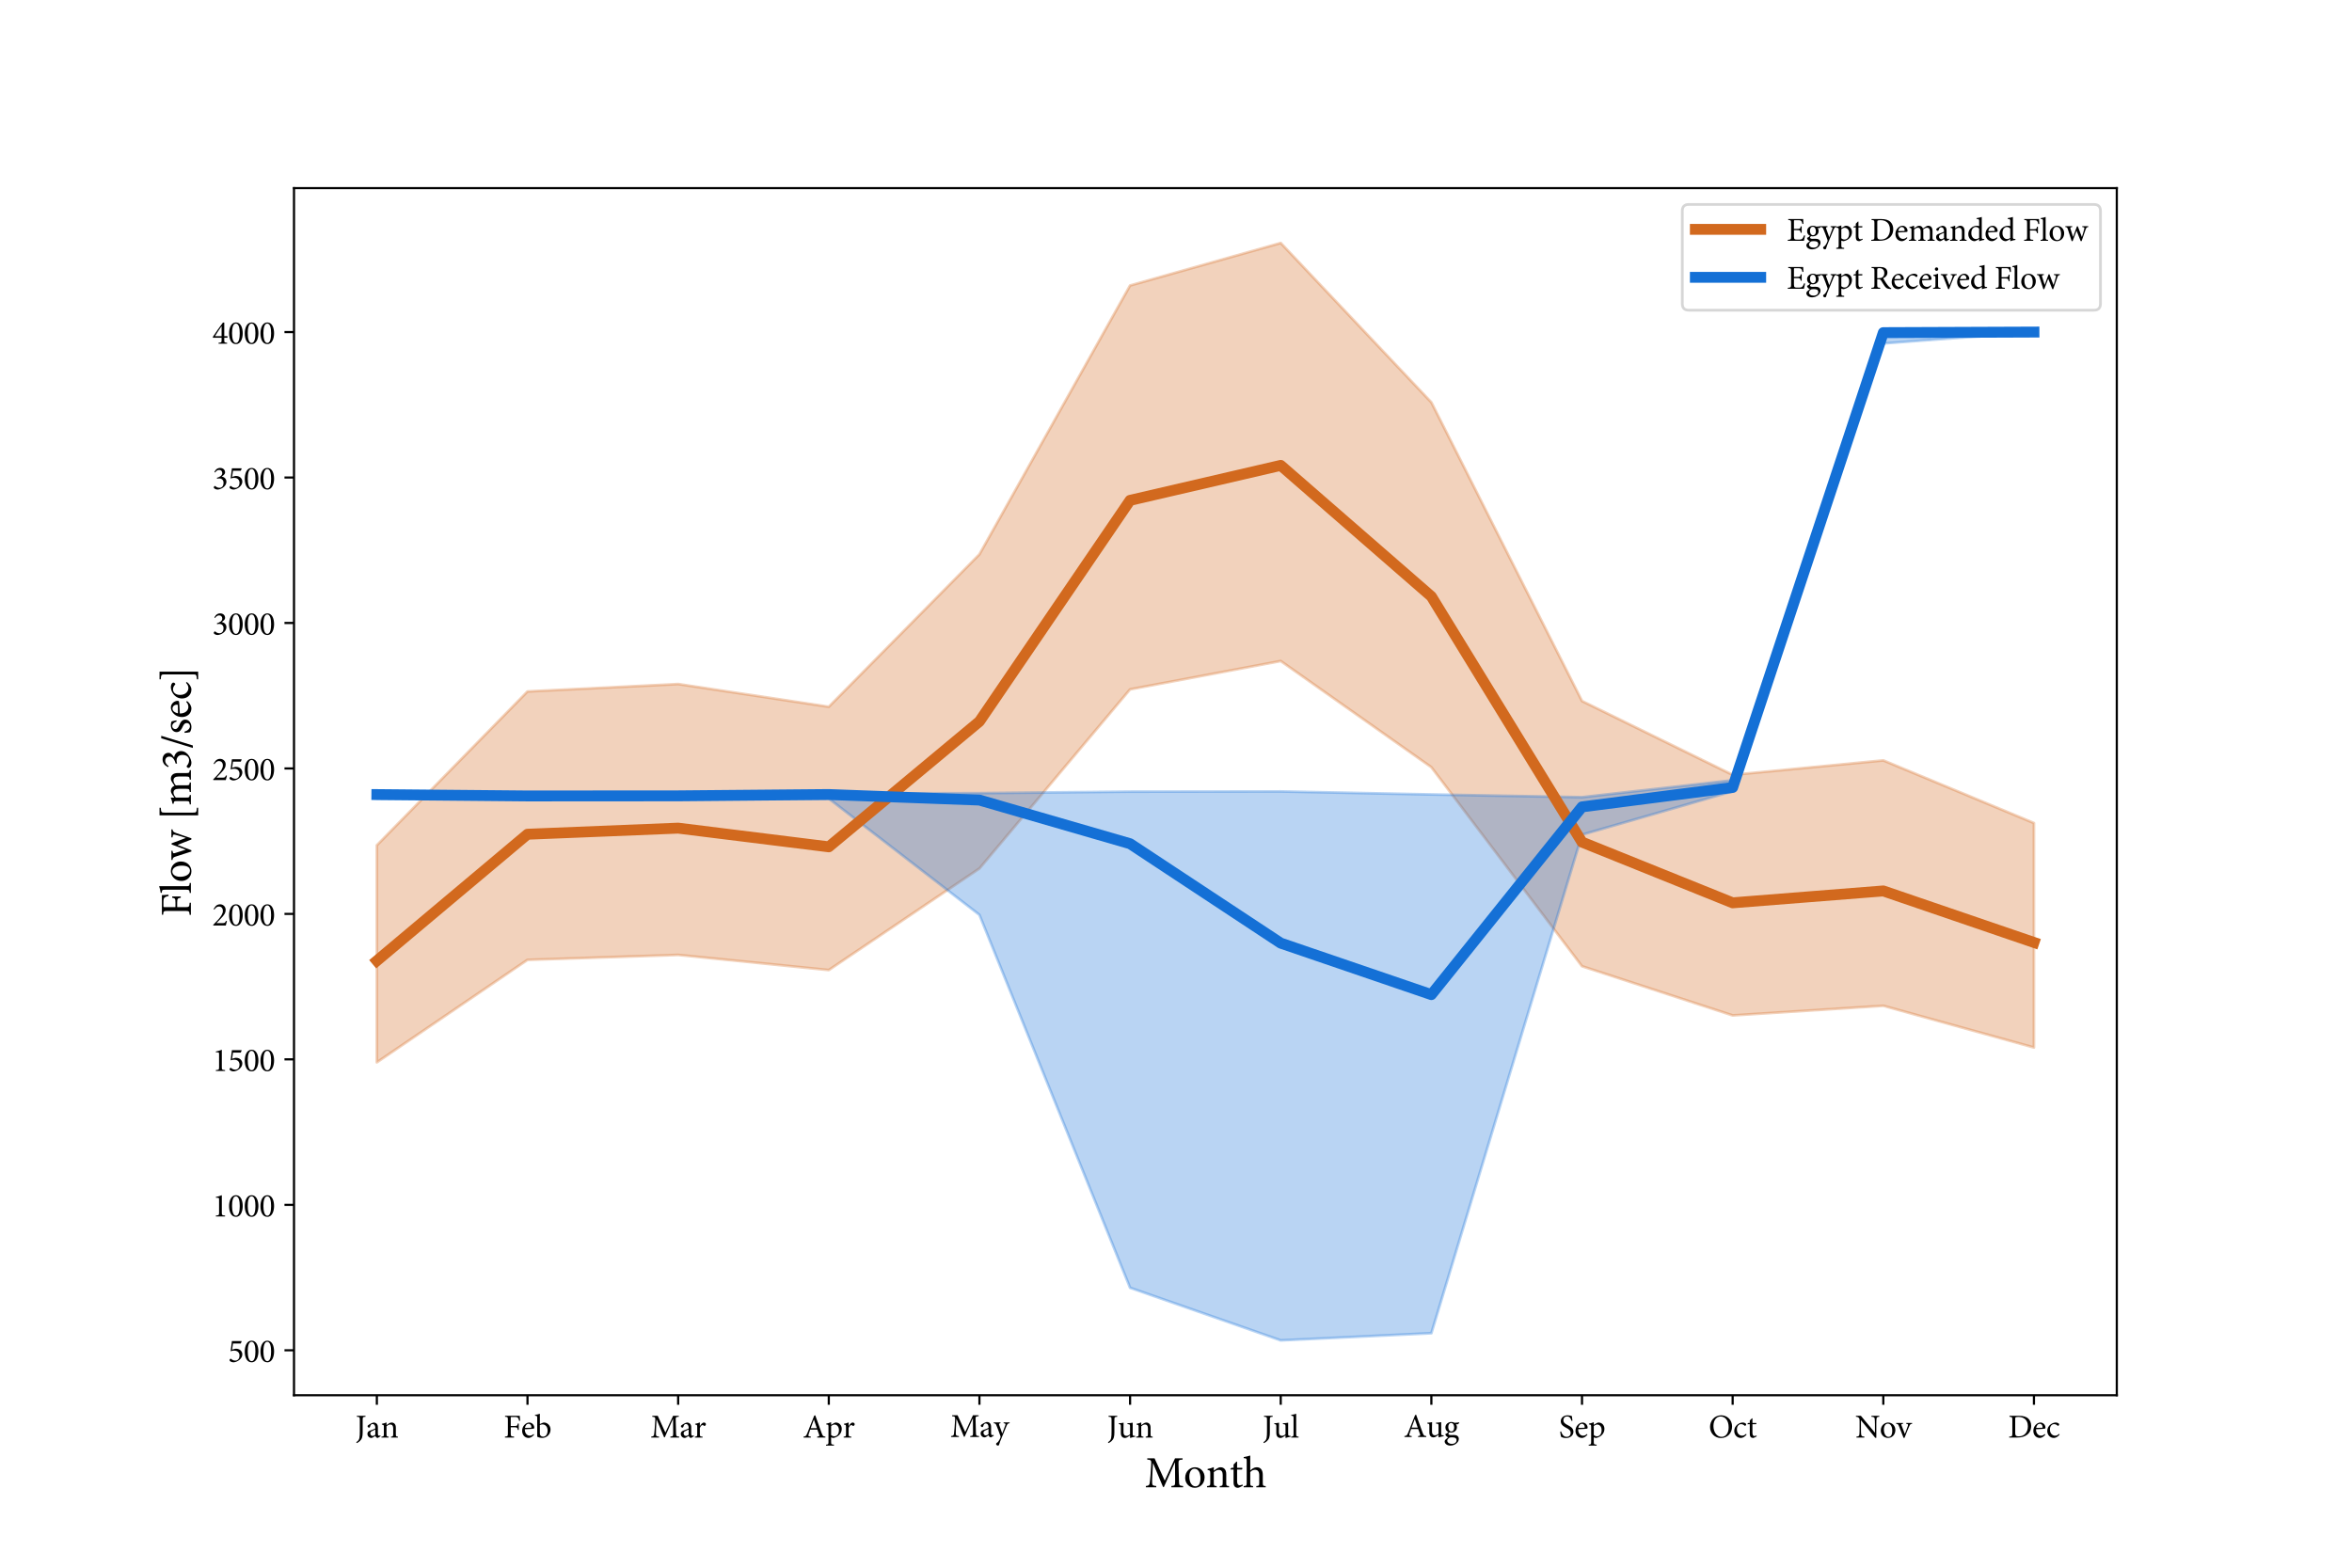 <?xml version="1.0" encoding="utf-8" standalone="no"?>
<!DOCTYPE svg PUBLIC "-//W3C//DTD SVG 1.1//EN"
  "http://www.w3.org/Graphics/SVG/1.1/DTD/svg11.dtd">
<svg xmlns:xlink="http://www.w3.org/1999/xlink" width="864pt" height="576pt" viewBox="0 0 864 576" xmlns="http://www.w3.org/2000/svg" version="1.1">
 <defs>
  <style type="text/css">*{stroke-linejoin: round; stroke-linecap: butt}</style>
 </defs>
 <g id="figure_1">
  <g id="patch_1">
   <path d="M 0 576 
L 864 576 
L 864 0 
L 0 0 
z
" style="fill: #ffffff"/>
  </g>
  <g id="axes_1">
   <g id="patch_2">
    <path d="M 108 512.64 
L 777.6 512.64 
L 777.6 69.12 
L 108 69.12 
z
" style="fill: #ffffff"/>
   </g>
   <g id="PolyCollection_1">
    <defs>
     <path id="me8ade3a484" d="M 138.436 -185.676 
L 138.436 -265.43 
L 193.775 -321.944 
L 249.114 -324.668 
L 304.453 -316.315 
L 359.792 -372.33 
L 415.131 -471.105 
L 470.469 -486.72 
L 525.808 -428.163 
L 581.147 -318.426 
L 636.486 -291.304 
L 691.825 -296.615 
L 747.164 -273.601 
L 747.164 -191.12 
L 747.164 -191.12 
L 691.825 -206.454 
L 636.486 -202.915 
L 581.147 -220.986 
L 525.808 -294.103 
L 470.469 -333.119 
L 415.131 -322.715 
L 359.792 -256.902 
L 304.453 -219.58 
L 249.114 -225.145 
L 193.775 -223.33 
L 138.436 -185.676 
z
" style="stroke: #d2691e; stroke-opacity: 0.3"/>
    </defs>
    <g clip-path="url(#pd6bfd8b8bc)">
     <use xlink:href="#me8ade3a484" x="0" y="576" style="fill: #d2691e; fill-opacity: 0.3; stroke: #d2691e; stroke-opacity: 0.3"/>
    </g>
   </g>
   <g id="PolyCollection_2">
    <defs>
     <path id="ma66932c95b" d="M 138.436 -282.604 
L 138.436 -284.246 
L 193.775 -283.663 
L 249.114 -284.011 
L 304.453 -284.412 
L 359.792 -284.582 
L 415.131 -285.139 
L 470.469 -285.209 
L 525.808 -284.099 
L 581.147 -283.09 
L 636.486 -289.314 
L 691.825 -453.992 
L 747.164 -453.992 
L 747.164 -453.992 
L 747.164 -453.992 
L 691.825 -449.804 
L 636.486 -285.274 
L 581.147 -269.324 
L 525.808 -86.153 
L 470.469 -83.52 
L 415.131 -102.85 
L 359.792 -239.863 
L 304.453 -282.575 
L 249.114 -282.681 
L 193.775 -282.912 
L 138.436 -282.604 
z
" style="stroke: #1470d6; stroke-opacity: 0.3"/>
    </defs>
    <g clip-path="url(#pd6bfd8b8bc)">
     <use xlink:href="#ma66932c95b" x="0" y="576" style="fill: #1470d6; fill-opacity: 0.3; stroke: #1470d6; stroke-opacity: 0.3"/>
    </g>
   </g>
   <g id="matplotlib.axis_1">
    <g id="xtick_1">
     <g id="line2d_1">
      <defs>
       <path id="mb27c49869f" d="M 0 0 
L 0 3.5 
" style="stroke: #000000; stroke-width: 0.8"/>
      </defs>
      <g>
       <use xlink:href="#mb27c49869f" x="138.436" y="512.64" style="stroke: #000000; stroke-width: 0.8"/>
      </g>
     </g>
     <g id="text_1">
      <!-- Jan -->
      <g transform="translate(130.545 528.184) scale(0.12 -0.12)">
       <defs>
        <path id="MinionPro-Regular-4a" d="M 1939 4160 
L 282 4160 
L 282 3981 
C 800 3942 851 3898 851 3360 
L 851 1178 
C 851 640 838 269 781 -38 
C 717 -403 525 -698 166 -877 
L 250 -1056 
C 410 -1005 627 -883 845 -685 
C 1267 -294 1395 147 1395 966 
L 1395 3360 
C 1395 3898 1446 3942 1939 3981 
L 1939 4160 
z
" transform="scale(0.016)"/>
        <path id="MinionPro-Regular-61" d="M 2771 250 
L 2707 416 
C 2643 378 2554 346 2477 346 
C 2368 346 2253 442 2253 730 
L 2253 1920 
C 2253 2253 2189 2515 1965 2701 
C 1824 2816 1632 2874 1440 2874 
C 1075 2803 659 2554 480 2426 
C 358 2336 275 2266 275 2170 
C 275 2022 442 1894 557 1894 
C 646 1894 717 1939 742 2048 
C 794 2240 851 2381 934 2464 
C 998 2541 1094 2592 1222 2592 
C 1542 2592 1760 2330 1760 1869 
L 1760 1754 
C 1619 1638 1152 1466 768 1338 
C 416 1216 250 1018 250 704 
C 250 301 563 -77 1018 -77 
C 1210 -77 1517 160 1773 333 
C 1805 224 1843 134 1926 45 
C 1997 -19 2131 -77 2227 -77 
L 2771 250 
z
M 1760 538 
C 1638 422 1414 314 1248 307 
C 1050 307 794 467 794 800 
C 794 1030 934 1152 1184 1267 
C 1318 1331 1626 1466 1760 1536 
L 1760 538 
z
" transform="scale(0.016)"/>
        <path id="MinionPro-Regular-6e" d="M 3347 0 
L 3347 166 
C 2976 205 2944 230 2944 666 
L 2944 1901 
C 2944 2522 2624 2874 2118 2874 
C 1933 2874 1766 2797 1587 2682 
C 1427 2573 1286 2477 1158 2381 
L 1158 2893 
C 877 2765 576 2688 269 2630 
L 269 2483 
C 614 2419 653 2400 653 1990 
L 653 666 
C 653 243 621 211 186 166 
L 186 0 
L 1574 0 
L 1574 166 
C 1197 205 1158 230 1158 666 
L 1158 2170 
C 1350 2336 1600 2496 1856 2496 
C 2285 2496 2438 2208 2438 1766 
L 2438 698 
C 2438 256 2394 205 2016 166 
L 2016 0 
L 3347 0 
z
" transform="scale(0.016)"/>
       </defs>
       <use xlink:href="#MinionPro-Regular-4a"/>
       <use xlink:href="#MinionPro-Regular-61" x="32.9"/>
       <use xlink:href="#MinionPro-Regular-6e" x="76.8"/>
      </g>
     </g>
    </g>
    <g id="xtick_2">
     <g id="line2d_2">
      <g>
       <use xlink:href="#mb27c49869f" x="193.775" y="512.64" style="stroke: #000000; stroke-width: 0.8"/>
      </g>
     </g>
     <g id="text_2">
      <!-- Feb -->
      <g transform="translate(185.003 528.184) scale(0.12 -0.12)">
       <defs>
        <path id="MinionPro-Regular-46" d="M 3155 3219 
C 3123 3520 3091 3930 3091 4160 
L 275 4160 
L 275 3981 
C 768 3942 819 3910 819 3354 
L 819 806 
C 819 256 768 218 256 179 
L 256 0 
L 1997 0 
L 1997 179 
C 1414 218 1363 256 1363 806 
L 1363 1965 
L 2022 1965 
C 2605 1965 2630 1888 2714 1453 
L 2893 1453 
L 2893 2682 
L 2714 2682 
C 2630 2272 2605 2214 2022 2214 
L 1363 2214 
L 1363 3738 
C 1363 3923 1382 3936 1568 3936 
L 2054 3936 
C 2541 3936 2682 3885 2784 3706 
C 2874 3571 2912 3450 2963 3194 
L 3155 3219 
z
" transform="scale(0.016)"/>
        <path id="MinionPro-Regular-65" d="M 2426 678 
C 2195 461 1952 358 1696 358 
C 1248 358 749 717 742 1587 
C 1504 1613 2304 1677 2413 1696 
C 2528 1722 2560 1773 2560 1901 
C 2560 2400 2131 2874 1600 2874 
L 1594 2874 
C 1267 2874 922 2701 659 2406 
C 397 2118 237 1728 237 1286 
C 237 563 698 -77 1485 -77 
C 1683 -77 2125 38 2528 544 
L 2426 678 
z
M 1446 2637 
C 1798 2637 2016 2330 2010 1997 
C 2010 1907 1971 1869 1856 1869 
C 1485 1856 1133 1850 774 1850 
C 870 2368 1152 2637 1440 2637 
L 1446 2637 
z
" transform="scale(0.016)"/>
        <path id="MinionPro-Regular-62" d="M 973 2586 
L 973 4557 
C 736 4467 346 4371 45 4333 
L 45 4186 
C 454 4147 467 4109 467 3712 
L 467 154 
C 819 -13 1146 -77 1408 -77 
C 2266 -77 3014 589 3014 1530 
C 3014 2285 2438 2874 1754 2874 
C 1683 2874 1594 2854 1491 2810 
L 973 2586 
z
M 973 2394 
C 1088 2464 1293 2515 1472 2515 
C 2003 2515 2451 2093 2451 1363 
C 2451 621 2112 166 1581 166 
C 1242 173 1050 397 1011 525 
C 986 582 973 646 973 742 
L 973 2394 
z
" transform="scale(0.016)"/>
       </defs>
       <use xlink:href="#MinionPro-Regular-46"/>
       <use xlink:href="#MinionPro-Regular-65" x="52.9"/>
       <use xlink:href="#MinionPro-Regular-62" x="95.4"/>
      </g>
     </g>
    </g>
    <g id="xtick_3">
     <g id="line2d_3">
      <g>
       <use xlink:href="#mb27c49869f" x="249.114" y="512.64" style="stroke: #000000; stroke-width: 0.8"/>
      </g>
     </g>
     <g id="text_3">
      <!-- Mar -->
      <g transform="translate(238.908 528.184) scale(0.12 -0.12)">
       <defs>
        <path id="MinionPro-Regular-4d" d="M 5510 0 
L 5510 179 
C 4954 230 4934 262 4915 941 
L 4851 3258 
C 4832 3917 4877 3930 5440 3981 
L 5440 4160 
L 4352 4160 
L 2874 960 
L 1414 4160 
L 365 4160 
L 365 3981 
C 947 3923 979 3898 922 3066 
L 832 1734 
C 781 1069 742 787 710 563 
C 666 294 538 224 166 179 
L 166 0 
L 1658 0 
L 1658 179 
C 1235 224 1082 269 1069 576 
C 1062 832 1062 1114 1088 1638 
L 1184 3462 
L 1197 3462 
L 2630 45 
L 2758 45 
L 4320 3552 
L 4346 3552 
L 4365 941 
C 4371 262 4346 230 3827 179 
L 3827 0 
L 5510 0 
z
" transform="scale(0.016)"/>
        <path id="MinionPro-Regular-72" d="M 1158 2195 
L 1158 2893 
C 851 2758 570 2682 256 2630 
L 256 2490 
C 621 2438 653 2413 653 1990 
L 653 666 
C 653 243 608 205 211 166 
L 211 0 
L 1683 0 
L 1683 166 
C 1190 205 1158 243 1158 666 
L 1158 1837 
C 1299 2195 1504 2387 1670 2387 
C 1773 2387 1850 2349 1939 2253 
C 1978 2214 2035 2208 2112 2240 
C 2234 2298 2317 2426 2317 2554 
C 2317 2707 2163 2874 1946 2874 
C 1638 2874 1363 2515 1171 2195 
L 1158 2195 
z
" transform="scale(0.016)"/>
       </defs>
       <use xlink:href="#MinionPro-Regular-4d"/>
       <use xlink:href="#MinionPro-Regular-61" x="89.1"/>
       <use xlink:href="#MinionPro-Regular-72" x="133"/>
      </g>
     </g>
    </g>
    <g id="xtick_4">
     <g id="line2d_4">
      <g>
       <use xlink:href="#mb27c49869f" x="304.453" y="512.64" style="stroke: #000000; stroke-width: 0.8"/>
      </g>
     </g>
     <g id="text_4">
      <!-- Apr -->
      <g transform="translate(294.937 528.184) scale(0.12 -0.12)">
       <defs>
        <path id="MinionPro-Regular-41" d="M 4307 0 
L 4307 179 
C 3891 218 3808 275 3603 826 
C 3194 1939 2765 3155 2368 4256 
L 2170 4198 
L 845 838 
C 621 275 531 237 128 179 
L 128 0 
L 1517 0 
L 1517 179 
C 1037 224 979 288 1120 691 
C 1203 960 1299 1229 1402 1517 
L 2765 1517 
C 2906 1126 3034 781 3117 531 
C 3200 282 3142 230 2739 179 
L 2739 0 
L 4307 0 
z
M 2675 1792 
L 1498 1792 
C 1690 2317 1894 2874 2099 3424 
L 2112 3424 
L 2675 1792 
z
" transform="scale(0.016)"/>
        <path id="MinionPro-Regular-70" d="M 1082 2432 
L 1082 2938 
C 781 2816 422 2707 154 2662 
L 154 2509 
C 550 2458 576 2445 576 2029 
L 576 -864 
C 576 -1286 518 -1325 109 -1363 
L 109 -1536 
L 1626 -1536 
L 1626 -1363 
C 1126 -1318 1082 -1286 1082 -800 
L 1082 38 
C 1165 -6 1338 -70 1523 -77 
C 2355 77 3117 698 3117 1664 
C 3117 2298 2694 2874 1984 2874 
C 1907 2874 1786 2842 1670 2778 
L 1082 2432 
z
M 1082 2221 
C 1254 2349 1517 2490 1722 2490 
C 2189 2490 2579 2106 2579 1421 
C 2579 698 2221 237 1683 237 
C 1466 237 1222 339 1082 486 
L 1082 2221 
z
" transform="scale(0.016)"/>
       </defs>
       <use xlink:href="#MinionPro-Regular-41"/>
       <use xlink:href="#MinionPro-Regular-70" x="69.1"/>
       <use xlink:href="#MinionPro-Regular-72" x="121.5"/>
      </g>
     </g>
    </g>
    <g id="xtick_5">
     <g id="line2d_5">
      <g>
       <use xlink:href="#mb27c49869f" x="359.792" y="512.64" style="stroke: #000000; stroke-width: 0.8"/>
      </g>
     </g>
     <g id="text_5">
      <!-- May -->
      <g transform="translate(349.057 527.98) scale(0.12 -0.12)">
       <defs>
        <path id="MinionPro-Regular-79" d="M 3059 2797 
L 1901 2797 
L 1901 2637 
C 2266 2586 2310 2515 2234 2272 
C 2099 1869 1824 1114 1645 678 
L 1062 2285 
C 979 2522 1011 2586 1306 2637 
L 1306 2797 
L 6 2797 
L 6 2637 
C 358 2586 422 2502 557 2150 
C 749 1696 1037 922 1293 192 
C 1331 83 1331 0 1299 -96 
C 1274 -179 1222 -314 1101 -538 
C 954 -826 826 -979 627 -1107 
C 518 -1178 461 -1235 461 -1338 
C 461 -1491 646 -1645 826 -1645 
C 915 -1645 992 -1613 1030 -1491 
C 1120 -1146 1261 -781 1690 243 
C 2131 1299 2330 1830 2490 2170 
C 2662 2534 2720 2586 3059 2637 
L 3059 2797 
z
" transform="scale(0.016)"/>
       </defs>
       <use xlink:href="#MinionPro-Regular-4d"/>
       <use xlink:href="#MinionPro-Regular-61" x="89.1"/>
       <use xlink:href="#MinionPro-Regular-79" x="133"/>
      </g>
     </g>
    </g>
    <g id="xtick_6">
     <g id="line2d_6">
      <g>
       <use xlink:href="#mb27c49869f" x="415.131" y="512.64" style="stroke: #000000; stroke-width: 0.8"/>
      </g>
     </g>
     <g id="text_6">
      <!-- Jun -->
      <g transform="translate(406.688 528.184) scale(0.12 -0.12)">
       <defs>
        <path id="MinionPro-Regular-75" d="M 3315 314 
L 3136 326 
C 2893 339 2842 384 2842 704 
L 2842 2842 
C 2746 2822 2592 2797 2413 2778 
C 2227 2752 2010 2733 1837 2726 
L 1837 2579 
L 2067 2541 
C 2278 2509 2336 2470 2336 2125 
L 2336 634 
C 2118 422 1875 326 1645 326 
C 1357 326 1082 480 1082 1043 
L 1082 1907 
C 1082 2342 1082 2643 1101 2842 
C 992 2822 819 2797 646 2771 
C 474 2752 320 2733 186 2726 
L 186 2579 
L 365 2541 
C 525 2502 576 2470 576 2131 
L 576 877 
C 576 186 941 -77 1370 -77 
C 1542 -77 1677 -26 1862 83 
C 2042 192 2189 307 2336 416 
L 2336 -38 
L 2374 -77 
C 2496 -45 2656 6 2822 51 
C 2995 96 3174 134 3315 154 
L 3315 314 
z
" transform="scale(0.016)"/>
       </defs>
       <use xlink:href="#MinionPro-Regular-4a"/>
       <use xlink:href="#MinionPro-Regular-75" x="32.9"/>
       <use xlink:href="#MinionPro-Regular-6e" x="86"/>
      </g>
     </g>
    </g>
    <g id="xtick_7">
     <g id="line2d_7">
      <g>
       <use xlink:href="#mb27c49869f" x="470.469" y="512.64" style="stroke: #000000; stroke-width: 0.8"/>
      </g>
     </g>
     <g id="text_7">
      <!-- Jul -->
      <g transform="translate(463.792 528.184) scale(0.12 -0.12)">
       <defs>
        <path id="MinionPro-Regular-6c" d="M 1523 0 
L 1523 166 
C 1114 205 1062 243 1062 666 
L 1062 4557 
C 845 4480 448 4371 115 4333 
L 115 4179 
C 518 4147 557 4128 557 3693 
L 557 666 
C 557 243 499 205 96 166 
L 96 0 
L 1523 0 
z
" transform="scale(0.016)"/>
       </defs>
       <use xlink:href="#MinionPro-Regular-4a"/>
       <use xlink:href="#MinionPro-Regular-75" x="32.9"/>
       <use xlink:href="#MinionPro-Regular-6c" x="86"/>
      </g>
     </g>
    </g>
    <g id="xtick_8">
     <g id="line2d_8">
      <g>
       <use xlink:href="#mb27c49869f" x="525.808" y="512.64" style="stroke: #000000; stroke-width: 0.8"/>
      </g>
     </g>
     <g id="text_8">
      <!-- Aug -->
      <g transform="translate(515.669 527.98) scale(0.12 -0.12)">
       <defs>
        <path id="MinionPro-Regular-67" d="M 2957 2803 
C 2726 2765 2400 2726 2086 2714 
C 1901 2816 1690 2874 1472 2874 
L 1466 2874 
C 979 2874 326 2541 326 1811 
C 326 1376 602 1075 890 954 
C 787 826 582 659 326 563 
C 320 499 339 390 397 294 
C 480 160 640 13 870 -58 
C 717 -173 467 -378 339 -506 
C 243 -602 186 -723 186 -864 
C 192 -1229 582 -1645 1293 -1645 
C 2144 -1645 2893 -1024 2893 -378 
C 2893 250 2368 378 1971 378 
C 1760 378 1530 371 1299 371 
C 1011 371 896 493 896 621 
C 896 710 998 826 1088 883 
C 1190 870 1306 851 1414 851 
C 1958 851 2534 1184 2534 1875 
C 2534 2106 2464 2304 2342 2445 
L 2707 2426 
C 2810 2477 2938 2650 2995 2752 
L 2957 2803 
z
M 1408 2682 
C 1773 2682 2010 2323 2010 1818 
C 2010 1312 1760 1062 1478 1056 
C 1120 1056 877 1414 877 1914 
C 877 2413 1126 2682 1402 2682 
L 1408 2682 
z
M 1549 -70 
C 1818 -70 2003 -90 2163 -154 
C 2349 -230 2458 -390 2458 -608 
C 2458 -1005 2144 -1318 1536 -1318 
C 1062 -1318 691 -1056 691 -710 
C 691 -525 819 -346 986 -211 
C 1101 -109 1242 -70 1542 -70 
L 1549 -70 
z
" transform="scale(0.016)"/>
       </defs>
       <use xlink:href="#MinionPro-Regular-41"/>
       <use xlink:href="#MinionPro-Regular-75" x="69.1"/>
       <use xlink:href="#MinionPro-Regular-67" x="122.2"/>
      </g>
     </g>
    </g>
    <g id="xtick_9">
     <g id="line2d_9">
      <g>
       <use xlink:href="#mb27c49869f" x="581.147" y="512.64" style="stroke: #000000; stroke-width: 0.8"/>
      </g>
     </g>
     <g id="text_9">
      <!-- Sep -->
      <g transform="translate(572.608 528.184) scale(0.12 -0.12)">
       <defs>
        <path id="MinionPro-Regular-53" d="M 2618 3226 
C 2566 3629 2534 3878 2509 4109 
C 2266 4186 1997 4256 1702 4256 
C 877 4256 384 3731 384 3117 
C 384 2394 1030 2074 1440 1856 
C 1920 1600 2272 1376 2272 902 
C 2272 435 1984 134 1504 134 
C 845 134 557 781 454 1171 
L 269 1126 
C 307 819 390 269 442 134 
C 499 102 595 58 755 0 
C 915 -45 1120 -96 1382 -96 
C 2234 -96 2803 442 2803 1114 
C 2803 1830 2195 2131 1696 2387 
C 1190 2650 883 2867 883 3334 
C 883 3680 1101 4038 1594 4038 
C 2150 4038 2317 3597 2432 3187 
L 2618 3226 
z
" transform="scale(0.016)"/>
       </defs>
       <use xlink:href="#MinionPro-Regular-53"/>
       <use xlink:href="#MinionPro-Regular-65" x="47.4"/>
       <use xlink:href="#MinionPro-Regular-70" x="89.9"/>
      </g>
     </g>
    </g>
    <g id="xtick_10">
     <g id="line2d_10">
      <g>
       <use xlink:href="#mb27c49869f" x="636.486" y="512.64" style="stroke: #000000; stroke-width: 0.8"/>
      </g>
     </g>
     <g id="text_10">
      <!-- Oct -->
      <g transform="translate(627.636 528.184) scale(0.12 -0.12)">
       <defs>
        <path id="MinionPro-Regular-4f" d="M 2432 4256 
C 1088 4256 282 3187 282 2035 
C 282 806 1203 -96 2362 -96 
C 3533 -96 4499 749 4499 2131 
C 4499 3411 3520 4256 2438 4256 
L 2432 4256 
z
M 2304 4026 
C 3142 4026 3846 3309 3846 1958 
C 3846 730 3206 134 2496 134 
C 1594 134 934 1011 934 2214 
C 934 3411 1587 4026 2298 4026 
L 2304 4026 
z
" transform="scale(0.016)"/>
        <path id="MinionPro-Regular-63" d="M 2502 710 
C 2208 435 1997 358 1722 358 
C 1363 358 755 653 755 1542 
C 755 2214 1126 2566 1549 2566 
C 1773 2566 1997 2483 2189 2304 
C 2246 2253 2278 2234 2310 2234 
C 2381 2234 2522 2374 2522 2509 
C 2522 2579 2502 2637 2419 2707 
C 2317 2790 2106 2874 1850 2874 
L 1843 2874 
C 1600 2874 1216 2771 883 2515 
C 454 2182 243 1754 243 1261 
C 243 576 717 -77 1523 -77 
C 1901 -77 2330 205 2611 576 
L 2502 710 
z
" transform="scale(0.016)"/>
        <path id="MinionPro-Regular-74" d="M 1907 230 
L 1850 397 
C 1760 352 1613 288 1453 288 
C 1293 288 1082 384 1082 902 
L 1082 2547 
L 1766 2547 
C 1843 2592 1862 2733 1805 2797 
L 1082 2797 
L 1082 3674 
L 992 3686 
L 576 3264 
L 576 2797 
L 282 2797 
L 109 2611 
L 134 2547 
L 576 2547 
L 576 685 
C 576 179 800 -77 1203 -77 
C 1261 -77 1363 -51 1472 6 
L 1907 230 
z
" transform="scale(0.016)"/>
       </defs>
       <use xlink:href="#MinionPro-Regular-4f"/>
       <use xlink:href="#MinionPro-Regular-63" x="74.7"/>
       <use xlink:href="#MinionPro-Regular-74" x="117"/>
      </g>
     </g>
    </g>
    <g id="xtick_11">
     <g id="line2d_11">
      <g>
       <use xlink:href="#mb27c49869f" x="691.825" y="512.64" style="stroke: #000000; stroke-width: 0.8"/>
      </g>
     </g>
     <g id="text_11">
      <!-- Nov -->
      <g transform="translate(681.529 528.184) scale(0.12 -0.12)">
       <defs>
        <path id="MinionPro-Regular-4e" d="M 4602 4160 
L 3091 4160 
L 3091 3981 
C 3533 3955 3686 3872 3718 3584 
C 3738 3405 3763 3110 3763 2522 
L 3763 947 
L 3744 947 
L 1075 4160 
L 128 4160 
L 128 3981 
C 429 3955 570 3904 698 3744 
C 813 3590 826 3565 826 3098 
L 826 1690 
C 826 1101 806 794 787 595 
C 755 282 595 198 224 179 
L 224 0 
L 1741 0 
L 1741 179 
C 1306 205 1158 282 1126 608 
C 1107 794 1088 1101 1088 1690 
L 1088 3296 
L 1101 3296 
L 3827 -58 
L 4026 -58 
L 4026 2522 
C 4026 3117 4038 3405 4064 3597 
C 4090 3878 4243 3962 4602 3981 
L 4602 4160 
z
" transform="scale(0.016)"/>
        <path id="MinionPro-Regular-6f" d="M 1638 2874 
C 1056 2874 237 2394 237 1338 
C 237 627 762 -77 1638 -77 
C 2272 -77 3027 416 3027 1446 
C 3027 2240 2432 2874 1645 2874 
L 1638 2874 
z
M 1574 2662 
C 2131 2662 2432 2054 2432 1306 
C 2432 429 2106 134 1709 134 
C 1184 134 832 736 832 1542 
C 832 2266 1178 2662 1568 2662 
L 1574 2662 
z
" transform="scale(0.016)"/>
        <path id="MinionPro-Regular-76" d="M 3053 2797 
L 1914 2797 
L 1914 2637 
C 2278 2592 2317 2522 2221 2214 
C 2080 1798 1875 1216 1651 685 
C 1466 1146 1210 1818 1043 2266 
C 941 2541 954 2592 1299 2637 
L 1299 2797 
L -13 2797 
L -13 2637 
C 333 2586 384 2541 531 2170 
C 832 1427 1126 698 1414 -70 
L 1587 -70 
C 1939 883 2278 1670 2490 2150 
C 2662 2534 2720 2592 3053 2637 
L 3053 2797 
z
" transform="scale(0.016)"/>
       </defs>
       <use xlink:href="#MinionPro-Regular-4e"/>
       <use xlink:href="#MinionPro-Regular-6f" x="74.3"/>
       <use xlink:href="#MinionPro-Regular-76" x="125.3"/>
      </g>
     </g>
    </g>
    <g id="xtick_12">
     <g id="line2d_12">
      <g>
       <use xlink:href="#mb27c49869f" x="747.164" y="512.64" style="stroke: #000000; stroke-width: 0.8"/>
      </g>
     </g>
     <g id="text_12">
      <!-- Dec -->
      <g transform="translate(737.666 528.184) scale(0.12 -0.12)">
       <defs>
        <path id="MinionPro-Regular-44" d="M 269 4160 
L 269 3974 
C 762 3936 813 3910 813 3360 
L 813 794 
C 813 250 762 211 211 173 
L 211 0 
L 1728 0 
C 2515 0 3149 160 3629 531 
C 4122 902 4416 1472 4416 2240 
C 4416 2842 4192 3309 3878 3616 
C 3482 3994 2880 4160 2067 4160 
L 269 4160 
z
M 1363 3501 
C 1363 3750 1382 3821 1446 3866 
C 1510 3910 1677 3942 1946 3942 
C 2374 3942 2746 3866 3034 3680 
C 3546 3379 3789 2810 3789 2150 
C 3789 1126 3238 230 2042 230 
C 1574 230 1363 352 1363 838 
L 1363 3501 
z
" transform="scale(0.016)"/>
       </defs>
       <use xlink:href="#MinionPro-Regular-44"/>
       <use xlink:href="#MinionPro-Regular-65" x="73.5"/>
       <use xlink:href="#MinionPro-Regular-63" x="116"/>
      </g>
     </g>
    </g>
    <g id="text_13">
     <!-- Month -->
     <g transform="translate(420.504 546.457) scale(0.16 -0.16)">
      <defs>
       <path id="MinionPro-Regular-68" d="M 3283 0 
L 3283 166 
C 2906 198 2861 237 2861 659 
L 2861 1779 
C 2861 2547 2496 2880 1978 2874 
C 1632 2874 1286 2637 1062 2406 
L 1062 4557 
C 813 4480 429 4378 122 4333 
L 122 4186 
C 544 4147 557 4115 557 3712 
L 557 659 
C 557 237 506 198 122 166 
L 115 0 
L 1472 0 
L 1472 166 
C 1094 205 1062 250 1062 659 
L 1062 2182 
C 1242 2387 1485 2509 1728 2509 
C 2157 2509 2355 2246 2355 1722 
L 2355 659 
C 2355 243 2304 205 1933 166 
L 1933 0 
L 3283 0 
z
" transform="scale(0.016)"/>
      </defs>
      <use xlink:href="#MinionPro-Regular-4d"/>
      <use xlink:href="#MinionPro-Regular-6f" x="89.1"/>
      <use xlink:href="#MinionPro-Regular-6e" x="140.1"/>
      <use xlink:href="#MinionPro-Regular-74" x="194.8"/>
      <use xlink:href="#MinionPro-Regular-68" x="225.3"/>
     </g>
    </g>
   </g>
   <g id="matplotlib.axis_2">
    <g id="ytick_1">
     <g id="line2d_13">
      <defs>
       <path id="m5efa4b848d" d="M 0 0 
L -3.5 0 
" style="stroke: #000000; stroke-width: 0.8"/>
      </defs>
      <g>
       <use xlink:href="#m5efa4b848d" x="108" y="496.119" style="stroke: #000000; stroke-width: 0.8"/>
      </g>
     </g>
     <g id="text_14">
      <!-- 500 -->
      <g transform="translate(83.72 500.391) scale(0.12 -0.12)">
       <defs>
        <path id="MinionPro-Regular-35" d="M 973 3520 
L 2464 3520 
L 2630 3936 
L 2592 3987 
L 768 3987 
L 518 2035 
C 666 2093 909 2163 1178 2163 
C 1875 2163 2221 1760 2221 1197 
C 2221 717 1952 250 1408 250 
C 1018 250 755 454 621 576 
C 557 627 506 621 448 576 
C 378 512 320 429 314 365 
C 301 288 333 237 416 147 
C 512 58 781 -77 1075 -77 
C 1414 -70 1843 96 2189 378 
C 2579 698 2758 1062 2758 1446 
C 2758 1971 2342 2528 1523 2528 
C 1350 2528 1050 2426 806 2336 
L 973 3520 
z
" transform="scale(0.016)"/>
        <path id="MinionPro-Regular-30" d="M 1536 4064 
C 576 4064 224 2925 224 1990 
C 224 979 570 -77 1536 -77 
C 2496 -77 2835 1062 2835 1997 
C 2835 2982 2496 4064 1542 4064 
L 1536 4064 
z
M 1530 3853 
C 2106 3853 2266 2906 2266 1997 
C 2266 1101 2112 141 1536 141 
C 979 141 794 1107 794 2003 
C 794 2893 947 3853 1523 3853 
L 1530 3853 
z
" transform="scale(0.016)"/>
       </defs>
       <use xlink:href="#MinionPro-Regular-35"/>
       <use xlink:href="#MinionPro-Regular-30" x="48"/>
       <use xlink:href="#MinionPro-Regular-30" x="96"/>
      </g>
     </g>
    </g>
    <g id="ytick_2">
     <g id="line2d_14">
      <g>
       <use xlink:href="#m5efa4b848d" x="108" y="442.675" style="stroke: #000000; stroke-width: 0.8"/>
      </g>
     </g>
     <g id="text_15">
      <!-- 1000 -->
      <g transform="translate(77.96 446.947) scale(0.12 -0.12)">
       <defs>
        <path id="MinionPro-Regular-31" d="M 2458 0 
L 2458 173 
C 1875 218 1837 269 1837 730 
L 1837 4064 
C 1485 3923 1107 3802 698 3731 
L 698 3584 
L 1005 3571 
C 1286 3558 1312 3526 1312 3194 
L 1312 730 
C 1312 269 1280 218 698 173 
L 698 0 
L 2458 0 
z
" transform="scale(0.016)"/>
       </defs>
       <use xlink:href="#MinionPro-Regular-31"/>
       <use xlink:href="#MinionPro-Regular-30" x="48"/>
       <use xlink:href="#MinionPro-Regular-30" x="96"/>
       <use xlink:href="#MinionPro-Regular-30" x="144"/>
      </g>
     </g>
    </g>
    <g id="ytick_3">
     <g id="line2d_15">
      <g>
       <use xlink:href="#m5efa4b848d" x="108" y="389.23" style="stroke: #000000; stroke-width: 0.8"/>
      </g>
     </g>
     <g id="text_16">
      <!-- 1500 -->
      <g transform="translate(77.96 393.502) scale(0.12 -0.12)">
       <use xlink:href="#MinionPro-Regular-31"/>
       <use xlink:href="#MinionPro-Regular-35" x="48"/>
       <use xlink:href="#MinionPro-Regular-30" x="96"/>
       <use xlink:href="#MinionPro-Regular-30" x="144"/>
      </g>
     </g>
    </g>
    <g id="ytick_4">
     <g id="line2d_16">
      <g>
       <use xlink:href="#m5efa4b848d" x="108" y="335.786" style="stroke: #000000; stroke-width: 0.8"/>
      </g>
     </g>
     <g id="text_17">
      <!-- 2000 -->
      <g transform="translate(77.96 340.058) scale(0.12 -0.12)">
       <defs>
        <path id="MinionPro-Regular-32" d="M 2637 896 
C 2445 493 2362 467 2016 467 
L 819 467 
L 1728 1421 
C 2317 2048 2573 2426 2573 2982 
C 2573 3654 2061 4064 1498 4064 
C 1126 4064 826 3898 634 3686 
L 269 3168 
L 410 3040 
C 576 3290 845 3635 1280 3635 
C 1754 3635 2035 3322 2035 2784 
C 2035 2234 1632 1709 1235 1235 
C 915 864 557 499 198 147 
L 198 0 
L 2592 0 
C 2669 288 2733 570 2816 838 
L 2637 896 
z
" transform="scale(0.016)"/>
       </defs>
       <use xlink:href="#MinionPro-Regular-32"/>
       <use xlink:href="#MinionPro-Regular-30" x="48"/>
       <use xlink:href="#MinionPro-Regular-30" x="96"/>
       <use xlink:href="#MinionPro-Regular-30" x="144"/>
      </g>
     </g>
    </g>
    <g id="ytick_5">
     <g id="line2d_17">
      <g>
       <use xlink:href="#m5efa4b848d" x="108" y="282.341" style="stroke: #000000; stroke-width: 0.8"/>
      </g>
     </g>
     <g id="text_18">
      <!-- 2500 -->
      <g transform="translate(77.96 286.614) scale(0.12 -0.12)">
       <use xlink:href="#MinionPro-Regular-32"/>
       <use xlink:href="#MinionPro-Regular-35" x="48"/>
       <use xlink:href="#MinionPro-Regular-30" x="96"/>
       <use xlink:href="#MinionPro-Regular-30" x="144"/>
      </g>
     </g>
    </g>
    <g id="ytick_6">
     <g id="line2d_18">
      <g>
       <use xlink:href="#m5efa4b848d" x="108" y="228.897" style="stroke: #000000; stroke-width: 0.8"/>
      </g>
     </g>
     <g id="text_19">
      <!-- 3000 -->
      <g transform="translate(77.96 233.169) scale(0.12 -0.12)">
       <defs>
        <path id="MinionPro-Regular-33" d="M 1824 2419 
C 2010 2547 2163 2662 2259 2765 
C 2381 2886 2458 3034 2458 3219 
C 2458 3706 2080 4064 1504 4064 
L 1498 4064 
C 1165 4064 870 3904 691 3706 
L 410 3302 
L 544 3174 
C 704 3411 960 3680 1312 3680 
C 1651 3680 1920 3475 1920 3078 
C 1920 2605 1485 2355 896 2170 
L 941 1984 
C 1043 2016 1197 2054 1350 2054 
C 1715 2054 2163 1818 2163 1229 
C 2163 595 1843 256 1389 256 
C 1024 256 762 435 595 582 
C 544 627 493 621 442 582 
C 384 538 301 454 294 371 
C 282 294 307 224 397 141 
C 480 64 742 -77 1037 -77 
C 1498 -77 2714 397 2714 1434 
C 2714 1901 2387 2298 1824 2406 
L 1824 2419 
z
" transform="scale(0.016)"/>
       </defs>
       <use xlink:href="#MinionPro-Regular-33"/>
       <use xlink:href="#MinionPro-Regular-30" x="48"/>
       <use xlink:href="#MinionPro-Regular-30" x="96"/>
       <use xlink:href="#MinionPro-Regular-30" x="144"/>
      </g>
     </g>
    </g>
    <g id="ytick_7">
     <g id="line2d_19">
      <g>
       <use xlink:href="#m5efa4b848d" x="108" y="175.453" style="stroke: #000000; stroke-width: 0.8"/>
      </g>
     </g>
     <g id="text_20">
      <!-- 3500 -->
      <g transform="translate(77.96 179.725) scale(0.12 -0.12)">
       <use xlink:href="#MinionPro-Regular-33"/>
       <use xlink:href="#MinionPro-Regular-35" x="48"/>
       <use xlink:href="#MinionPro-Regular-30" x="96"/>
       <use xlink:href="#MinionPro-Regular-30" x="144"/>
      </g>
     </g>
    </g>
    <g id="ytick_8">
     <g id="line2d_20">
      <g>
       <use xlink:href="#m5efa4b848d" x="108" y="122.008" style="stroke: #000000; stroke-width: 0.8"/>
      </g>
     </g>
     <g id="text_21">
      <!-- 4000 -->
      <g transform="translate(77.96 126.281) scale(0.12 -0.12)">
       <defs>
        <path id="MinionPro-Regular-34" d="M 2918 1139 
L 2918 1440 
L 2304 1440 
L 2304 4045 
L 2048 4045 
C 1389 3174 736 2227 128 1318 
L 128 1139 
L 1792 1139 
L 1792 678 
C 1792 256 1766 218 1210 173 
L 1210 0 
L 2848 0 
L 2848 173 
C 2330 218 2304 250 2304 678 
L 2304 1139 
L 2918 1139 
z
M 1792 1440 
L 531 1440 
C 954 2150 1370 2758 1779 3334 
L 1792 3334 
L 1792 1440 
z
" transform="scale(0.016)"/>
       </defs>
       <use xlink:href="#MinionPro-Regular-34"/>
       <use xlink:href="#MinionPro-Regular-30" x="48"/>
       <use xlink:href="#MinionPro-Regular-30" x="96"/>
       <use xlink:href="#MinionPro-Regular-30" x="144"/>
      </g>
     </g>
    </g>
    <g id="text_22">
     <!-- Flow [m3/sec] -->
     <g transform="translate(70.12 336.793) rotate(-90) scale(0.16 -0.16)">
      <defs>
       <path id="MinionPro-Regular-77" d="M 4454 2797 
L 3296 2797 
L 3296 2637 
C 3712 2579 3750 2541 3667 2208 
C 3552 1734 3373 1178 3232 736 
L 3219 736 
C 2950 1421 2688 2099 2451 2765 
L 2285 2765 
C 2016 2029 1779 1370 1542 755 
L 1530 755 
C 1370 1248 1210 1754 1062 2246 
C 966 2534 998 2573 1382 2637 
L 1382 2797 
L 58 2797 
L 58 2637 
C 365 2592 422 2547 538 2214 
C 800 1446 1043 691 1274 -70 
L 1459 -70 
C 1709 640 1971 1280 2214 1920 
C 2477 1248 2739 621 2995 -70 
L 3174 -70 
C 3469 800 3750 1651 3942 2157 
C 4077 2509 4134 2586 4454 2637 
L 4454 2797 
z
" transform="scale(0.016)"/>
       <path id="MinionPro-Regular-20" transform="scale(0.016)"/>
       <path id="MinionPro-Regular-5b" d="M 1856 -1043 
L 1856 -864 
C 1171 -806 1158 -781 1158 -282 
L 1158 3738 
C 1158 4237 1178 4269 1856 4320 
L 1856 4499 
L 768 4499 
L 768 -1043 
L 1856 -1043 
z
" transform="scale(0.016)"/>
       <path id="MinionPro-Regular-6d" d="M 5094 0 
L 5094 166 
C 4730 205 4678 230 4678 659 
L 4678 1894 
C 4678 2522 4365 2874 3866 2874 
C 3686 2874 3520 2797 3386 2707 
C 3226 2611 3040 2490 2854 2349 
C 2726 2682 2451 2874 2144 2874 
C 1939 2874 1786 2803 1619 2701 
C 1427 2579 1286 2464 1152 2374 
L 1152 2893 
C 870 2765 544 2682 262 2630 
L 262 2483 
C 634 2426 653 2394 653 1984 
L 653 659 
C 653 243 595 205 173 166 
L 173 0 
L 1523 0 
L 1523 166 
C 1210 205 1158 243 1158 659 
L 1158 2163 
C 1350 2323 1600 2496 1856 2496 
C 2246 2496 2413 2234 2413 1760 
L 2413 659 
C 2413 237 2355 205 1958 166 
L 1958 0 
L 3328 0 
L 3328 166 
C 2976 205 2918 243 2918 646 
L 2918 1894 
C 2918 2016 2912 2086 2899 2163 
C 3142 2368 3386 2496 3616 2496 
C 4019 2496 4179 2208 4179 1754 
L 4179 685 
C 4179 230 4109 205 3731 166 
L 3731 0 
L 5094 0 
z
" transform="scale(0.016)"/>
       <path id="MinionPro-Regular-2f" d="M 1907 4256 
L 1549 4256 
L 160 -282 
L 518 -282 
L 1907 4256 
z
" transform="scale(0.016)"/>
       <path id="MinionPro-Regular-73" d="M 2048 2080 
C 2029 2240 1958 2618 1907 2765 
C 1773 2816 1600 2880 1338 2874 
C 749 2874 365 2496 365 2048 
C 365 1555 781 1344 1165 1165 
C 1485 1018 1670 864 1670 582 
C 1670 314 1453 134 1216 134 
C 832 134 544 506 429 928 
L 262 896 
C 262 666 320 230 365 141 
C 480 45 774 -77 1101 -77 
C 1613 -77 2157 224 2157 806 
C 2157 1248 1830 1478 1350 1677 
C 1062 1798 806 1952 806 2234 
C 806 2483 979 2675 1222 2675 
C 1536 2675 1760 2419 1882 2042 
L 2048 2080 
z
" transform="scale(0.016)"/>
       <path id="MinionPro-Regular-5d" d="M 1446 -1043 
L 1446 4499 
L 352 4499 
L 352 4326 
C 1037 4269 1056 4237 1056 3738 
L 1056 -269 
C 1056 -774 1037 -806 352 -864 
L 352 -1043 
L 1446 -1043 
z
" transform="scale(0.016)"/>
      </defs>
      <use xlink:href="#MinionPro-Regular-46"/>
      <use xlink:href="#MinionPro-Regular-6c" x="52.9"/>
      <use xlink:href="#MinionPro-Regular-6f" x="78.2"/>
      <use xlink:href="#MinionPro-Regular-77" x="129.2"/>
      <use xlink:href="#MinionPro-Regular-20" x="197.7"/>
      <use xlink:href="#MinionPro-Regular-5b" x="220.4"/>
      <use xlink:href="#MinionPro-Regular-6d" x="254.9"/>
      <use xlink:href="#MinionPro-Regular-33" x="336.8"/>
      <use xlink:href="#MinionPro-Regular-2f" x="384.8"/>
      <use xlink:href="#MinionPro-Regular-73" x="417.9"/>
      <use xlink:href="#MinionPro-Regular-65" x="454.6"/>
      <use xlink:href="#MinionPro-Regular-63" x="497.1"/>
      <use xlink:href="#MinionPro-Regular-5d" x="539.4"/>
     </g>
    </g>
   </g>
   <g id="line2d_21">
    <path d="M 138.436 352.997 
L 193.775 306.515 
L 249.114 304.275 
L 304.453 311.145 
L 359.792 265.074 
L 415.131 183.834 
L 470.469 170.991 
L 525.808 219.152 
L 581.147 309.409 
L 636.486 331.716 
L 691.825 327.348 
L 747.164 346.277 
" clip-path="url(#pd6bfd8b8bc)" style="fill: none; stroke: #d2691e; stroke-width: 4; stroke-linecap: square"/>
   </g>
   <g id="line2d_22">
    <path d="M 138.436 291.943 
L 193.775 292.447 
L 249.114 292.409 
L 304.453 291.925 
L 359.792 293.96 
L 415.131 309.999 
L 470.469 346.526 
L 525.808 365.445 
L 581.147 296.464 
L 636.486 289.33 
L 691.825 122.218 
L 747.164 122.008 
" clip-path="url(#pd6bfd8b8bc)" style="fill: none; stroke: #1470d6; stroke-width: 4; stroke-linecap: square"/>
   </g>
   <g id="patch_3">
    <path d="M 108 512.64 
L 108 69.12 
" style="fill: none; stroke: #000000; stroke-width: 0.8; stroke-linejoin: miter; stroke-linecap: square"/>
   </g>
   <g id="patch_4">
    <path d="M 777.6 512.64 
L 777.6 69.12 
" style="fill: none; stroke: #000000; stroke-width: 0.8; stroke-linejoin: miter; stroke-linecap: square"/>
   </g>
   <g id="patch_5">
    <path d="M 108 512.64 
L 777.6 512.64 
" style="fill: none; stroke: #000000; stroke-width: 0.8; stroke-linejoin: miter; stroke-linecap: square"/>
   </g>
   <g id="patch_6">
    <path d="M 108 69.12 
L 777.6 69.12 
" style="fill: none; stroke: #000000; stroke-width: 0.8; stroke-linejoin: miter; stroke-linecap: square"/>
   </g>
   <g id="legend_1">
    <g id="patch_7">
     <path d="M 620.385 113.978 
L 769.2 113.978 
Q 771.6 113.978 771.6 111.578 
L 771.6 77.52 
Q 771.6 75.12 769.2 75.12 
L 620.385 75.12 
Q 617.985 75.12 617.985 77.52 
L 617.985 111.578 
Q 617.985 113.978 620.385 113.978 
z
" style="fill: #ffffff; opacity: 0.8; stroke: #cccccc; stroke-linejoin: miter"/>
    </g>
    <g id="line2d_23">
     <path d="M 622.785 84.264 
L 634.785 84.264 
L 646.785 84.264 
" style="fill: none; stroke: #d2691e; stroke-width: 4; stroke-linecap: square"/>
    </g>
    <g id="text_23">
     <!-- Egypt Demanded Flow -->
     <g transform="translate(656.385 88.464) scale(0.12 -0.12)">
      <defs>
       <path id="MinionPro-Regular-45" d="M 3302 1037 
C 3219 781 3098 563 2989 435 
C 2848 269 2669 218 2182 218 
C 1862 218 1638 224 1517 301 
C 1402 384 1363 518 1363 819 
L 1363 2029 
L 1971 2029 
C 2528 2029 2573 1990 2656 1530 
L 2842 1530 
L 2842 2758 
L 2656 2758 
C 2573 2330 2541 2278 1965 2278 
L 1363 2278 
L 1363 3731 
C 1363 3923 1376 3936 1574 3936 
L 2061 3936 
C 2522 3936 2694 3891 2784 3757 
C 2867 3616 2931 3475 2989 3206 
L 3174 3238 
C 3155 3565 3123 4000 3123 4160 
L 269 4160 
L 269 3981 
C 768 3936 819 3917 819 3341 
L 819 794 
C 819 275 768 224 186 179 
L 186 0 
L 3270 0 
C 3328 198 3456 800 3494 1011 
L 3302 1037 
z
" transform="scale(0.016)"/>
       <path id="MinionPro-Regular-64" d="M 3309 326 
L 3104 346 
C 2867 371 2822 403 2822 736 
L 2822 4557 
C 2586 4474 2157 4378 1824 4333 
L 1824 4179 
C 2285 4147 2317 4128 2317 3706 
L 2317 2803 
C 2170 2854 1984 2874 1894 2874 
C 1024 2874 243 2176 243 1286 
C 243 390 915 -77 1427 -77 
C 1504 -77 1677 -38 1926 109 
L 2317 339 
L 2317 -77 
C 2688 58 3168 141 3309 166 
L 3309 326 
z
M 2317 544 
C 2163 429 1933 326 1702 326 
C 1293 326 826 698 826 1459 
C 826 2387 1363 2637 1658 2637 
C 1901 2637 2163 2534 2317 2310 
L 2317 544 
z
" transform="scale(0.016)"/>
      </defs>
      <use xlink:href="#MinionPro-Regular-45"/>
      <use xlink:href="#MinionPro-Regular-67" x="56.8"/>
      <use xlink:href="#MinionPro-Regular-79" x="103.6"/>
      <use xlink:href="#MinionPro-Regular-70" x="149.5"/>
      <use xlink:href="#MinionPro-Regular-74" x="201.9"/>
      <use xlink:href="#MinionPro-Regular-20" x="232.4"/>
      <use xlink:href="#MinionPro-Regular-44" x="255.1"/>
      <use xlink:href="#MinionPro-Regular-65" x="328.6"/>
      <use xlink:href="#MinionPro-Regular-6d" x="371.1"/>
      <use xlink:href="#MinionPro-Regular-61" x="453"/>
      <use xlink:href="#MinionPro-Regular-6e" x="496.9"/>
      <use xlink:href="#MinionPro-Regular-64" x="551.6"/>
      <use xlink:href="#MinionPro-Regular-65" x="604.4"/>
      <use xlink:href="#MinionPro-Regular-64" x="646.9"/>
      <use xlink:href="#MinionPro-Regular-20" x="699.7"/>
      <use xlink:href="#MinionPro-Regular-46" x="722.4"/>
      <use xlink:href="#MinionPro-Regular-6c" x="775.3"/>
      <use xlink:href="#MinionPro-Regular-6f" x="800.6"/>
      <use xlink:href="#MinionPro-Regular-77" x="851.6"/>
     </g>
    </g>
    <g id="line2d_24">
     <path d="M 622.785 101.893 
L 634.785 101.893 
L 646.785 101.893 
" style="fill: none; stroke: #1470d6; stroke-width: 4; stroke-linecap: square"/>
    </g>
    <g id="text_24">
     <!-- Egypt Received Flow -->
     <g transform="translate(656.385 106.093) scale(0.12 -0.12)">
      <defs>
       <path id="MinionPro-Regular-52" d="M 4038 115 
C 3898 154 3750 224 3578 416 
C 3418 582 3290 749 3059 1082 
C 2867 1370 2598 1798 2490 2010 
C 2963 2214 3302 2554 3302 3104 
C 3302 3488 3136 3776 2880 3942 
C 2637 4102 2323 4160 1856 4160 
L 269 4160 
L 269 3981 
C 768 3936 819 3917 819 3373 
L 819 800 
C 819 256 762 218 237 179 
L 237 0 
L 1920 0 
L 1920 179 
C 1408 218 1350 256 1350 800 
L 1350 1818 
L 1555 1818 
C 1888 1818 1997 1741 2106 1562 
C 2298 1248 2528 851 2752 538 
C 3040 122 3309 -19 3789 -45 
C 3866 -51 3936 -51 4013 -51 
L 4038 115 
z
M 1350 2029 
L 1350 3603 
C 1350 3776 1376 3853 1421 3885 
C 1472 3923 1581 3949 1766 3949 
C 2253 3949 2707 3693 2707 3002 
C 2707 2656 2605 2400 2355 2208 
C 2195 2080 1984 2029 1658 2029 
L 1350 2029 
z
" transform="scale(0.016)"/>
       <path id="MinionPro-Regular-69" d="M 864 3430 
C 1050 3430 1190 3584 1190 3757 
C 1190 3949 1050 4090 870 4090 
C 698 4090 544 3949 544 3757 
C 544 3584 698 3430 864 3430 
z
M 1613 0 
L 1613 166 
C 1203 205 1158 243 1158 678 
L 1158 2886 
C 877 2771 576 2688 250 2637 
L 250 2483 
C 634 2426 653 2394 653 2003 
L 653 678 
C 653 243 608 205 205 166 
L 205 0 
L 1613 0 
z
" transform="scale(0.016)"/>
      </defs>
      <use xlink:href="#MinionPro-Regular-45"/>
      <use xlink:href="#MinionPro-Regular-67" x="56.8"/>
      <use xlink:href="#MinionPro-Regular-79" x="103.6"/>
      <use xlink:href="#MinionPro-Regular-70" x="149.5"/>
      <use xlink:href="#MinionPro-Regular-74" x="201.9"/>
      <use xlink:href="#MinionPro-Regular-20" x="232.4"/>
      <use xlink:href="#MinionPro-Regular-52" x="255.1"/>
      <use xlink:href="#MinionPro-Regular-65" x="317.2"/>
      <use xlink:href="#MinionPro-Regular-63" x="359.7"/>
      <use xlink:href="#MinionPro-Regular-65" x="402"/>
      <use xlink:href="#MinionPro-Regular-69" x="444.5"/>
      <use xlink:href="#MinionPro-Regular-76" x="471.3"/>
      <use xlink:href="#MinionPro-Regular-65" x="517.6"/>
      <use xlink:href="#MinionPro-Regular-64" x="560.1"/>
      <use xlink:href="#MinionPro-Regular-20" x="612.9"/>
      <use xlink:href="#MinionPro-Regular-46" x="635.6"/>
      <use xlink:href="#MinionPro-Regular-6c" x="688.5"/>
      <use xlink:href="#MinionPro-Regular-6f" x="713.8"/>
      <use xlink:href="#MinionPro-Regular-77" x="764.8"/>
     </g>
    </g>
   </g>
  </g>
 </g>
 <defs>
  <clipPath id="pd6bfd8b8bc">
   <rect x="108" y="69.12" width="669.6" height="443.52"/>
  </clipPath>
 </defs>
</svg>
